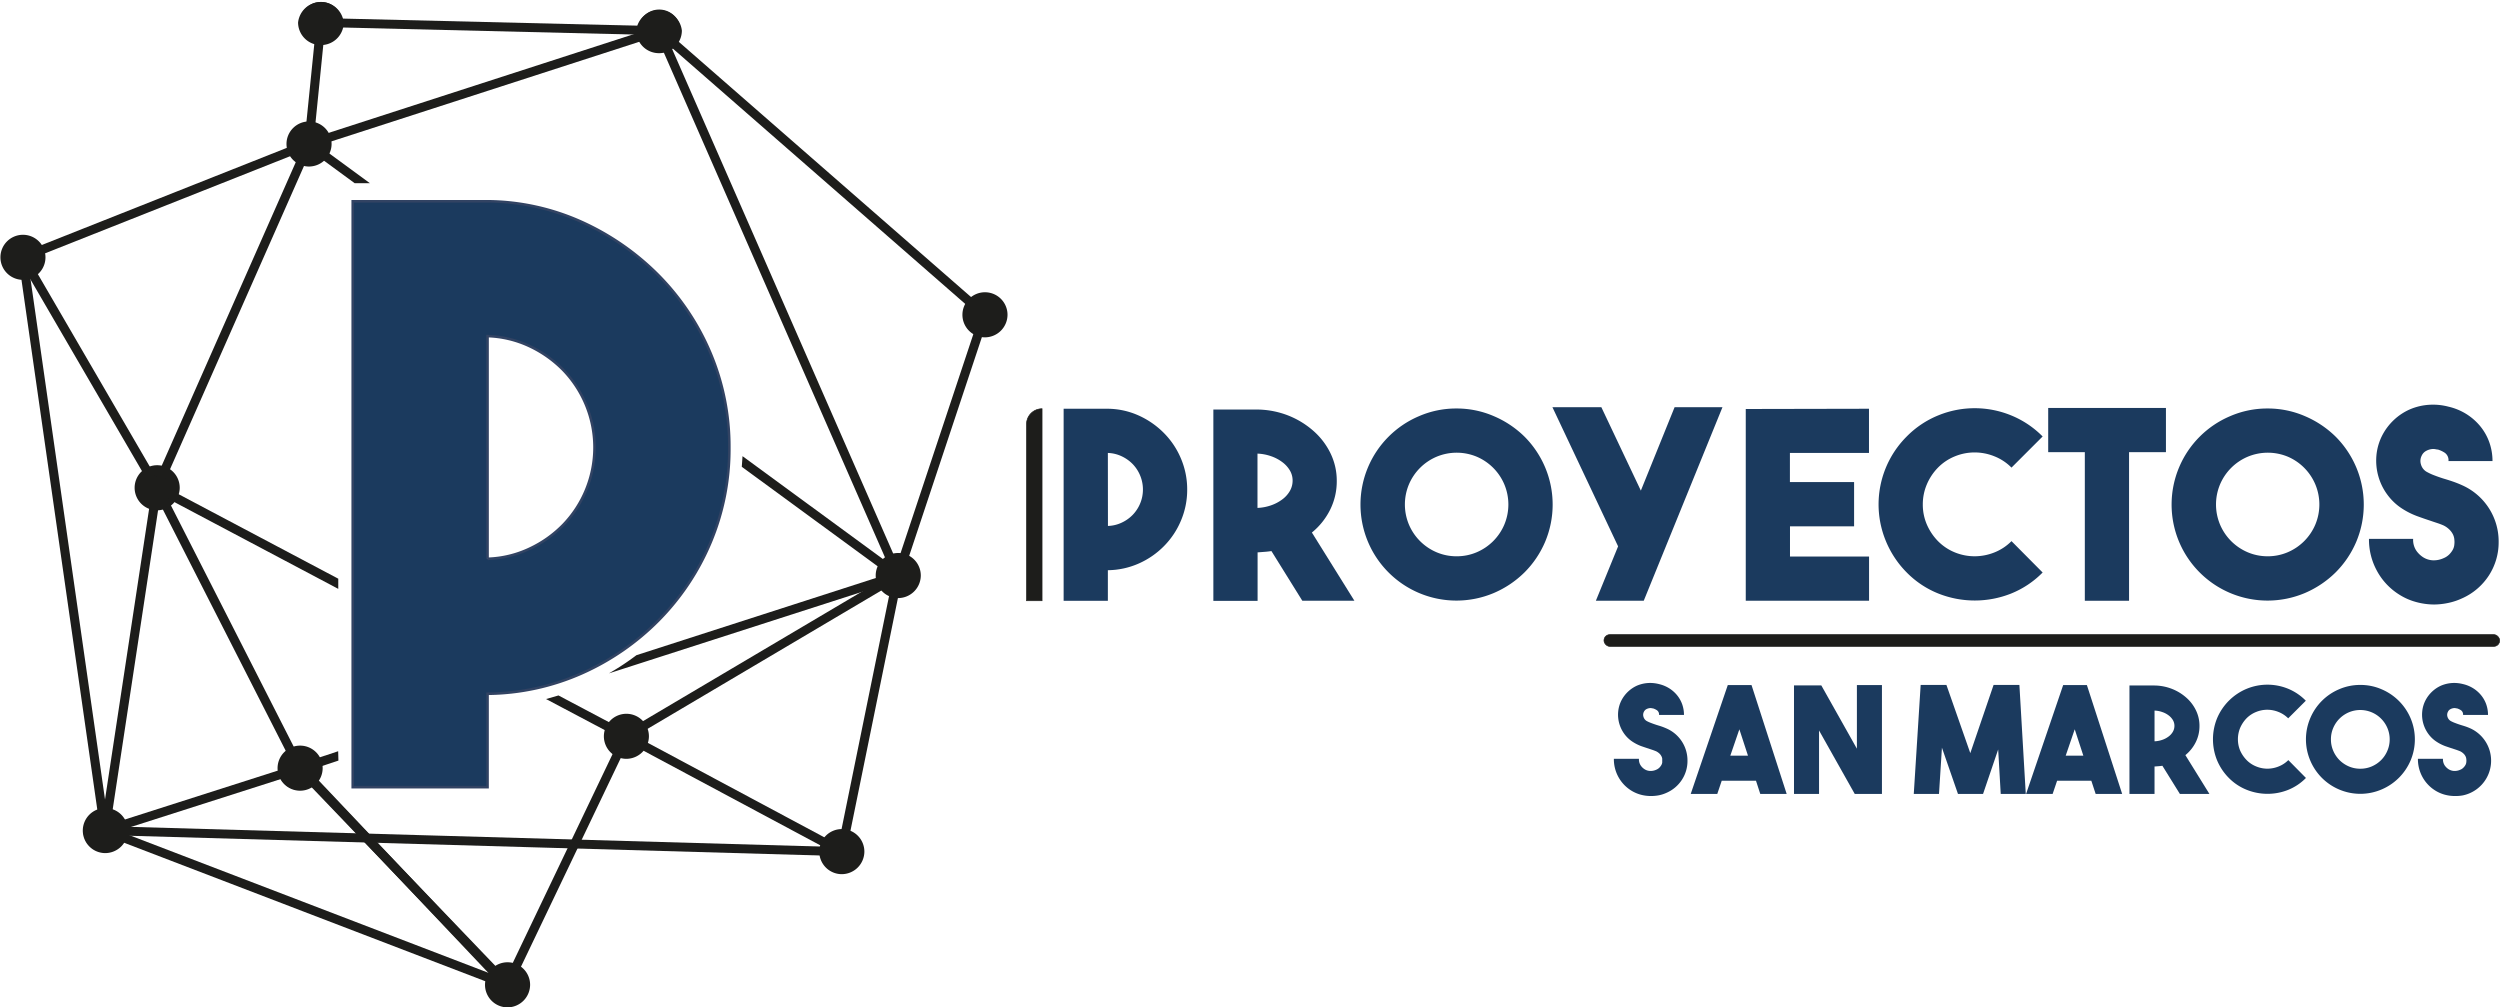 <svg xmlns="http://www.w3.org/2000/svg" viewBox="0 0 980.13 394.94"><defs><style>.cls-1,.cls-3{fill:#1d1d1b;}.cls-2,.cls-4{fill:#1b3a5e;}.cls-2{stroke:#324363;}.cls-2,.cls-3{stroke-miterlimit:10;}.cls-3{stroke:#1d1d1b;stroke-width:0.25px;}</style></defs><g id="Capa_2" data-name="Capa 2"><g id="Capa_4" data-name="Capa 4"><polygon class="cls-1" points="196.43 386.67 116.69 302.42 119.3 300.02 199.03 384.26 196.43 386.67"/><path class="cls-1" d="M134.21,8.84a8.36,8.36,0,0,1-16.71,0,8.36,8.36,0,0,1,16.71,0Z"/><path class="cls-1" d="M125.86,17.67a8.89,8.89,0,0,1-9-8.83,9,9,0,0,1,17.9,0A8.9,8.9,0,0,1,125.86,17.67Zm0-16.5a7.71,7.71,0,0,0-7.76,7.67,7.76,7.76,0,0,0,15.52,0A7.72,7.72,0,0,0,125.86,1.17Z"/><line class="cls-1" x1="121.06" y1="56.46" x2="125.86" y2="8.84"/><polygon class="cls-1" points="122.83 56.62 119.28 56.28 124.09 8.66 127.62 9 122.83 56.62"/><path class="cls-1" d="M253.81,288.68a8.36,8.36,0,1,1-8.35-8.25A8.3,8.3,0,0,1,253.81,288.68Z"/><path class="cls-1" d="M245.46,297.5a8.83,8.83,0,1,1,8.95-8.82A8.89,8.89,0,0,1,245.46,297.5Zm0-16.47a7.66,7.66,0,1,0,7.77,7.65A7.71,7.71,0,0,0,245.46,281Z"/><path class="cls-1" d="M207.24,386.1a8.36,8.36,0,1,1-8.35-8.24A8.32,8.32,0,0,1,207.24,386.1Z"/><path class="cls-1" d="M198.89,394.94a8.84,8.84,0,1,1,8.94-8.84A8.9,8.9,0,0,1,198.89,394.94Zm0-16.49a7.67,7.67,0,1,0,7.76,7.65A7.73,7.73,0,0,0,198.89,378.45Z"/><path class="cls-1" d="M69.86,191.25A8.35,8.35,0,1,1,61.51,183,8.3,8.3,0,0,1,69.86,191.25Z"/><path class="cls-1" d="M61.51,200.07a8.84,8.84,0,1,1,8.95-8.82A8.9,8.9,0,0,1,61.51,200.07Zm0-16.49a7.66,7.66,0,1,0,7.77,7.67A7.72,7.72,0,0,0,61.51,183.58Z"/><path class="cls-1" d="M338.3,333.89a8.36,8.36,0,1,1-8.36-8.25A8.31,8.31,0,0,1,338.3,333.89Z"/><path class="cls-1" d="M329.94,342.72a8.84,8.84,0,1,1,8.94-8.83A8.9,8.9,0,0,1,329.94,342.72Zm0-16.5a7.67,7.67,0,1,0,7.76,7.67A7.73,7.73,0,0,0,329.94,326.22Z"/><path class="cls-1" d="M360.37,225.64a8.36,8.36,0,1,1-8.36-8.25A8.3,8.3,0,0,1,360.37,225.64Z"/><path class="cls-1" d="M352,234.48a8.84,8.84,0,1,1,9-8.84A8.91,8.91,0,0,1,352,234.48ZM352,218a7.67,7.67,0,1,0,7.77,7.68A7.74,7.74,0,0,0,352,218Z"/><path class="cls-1" d="M394.34,123.42a8.35,8.35,0,1,1-8.36-8.25A8.3,8.3,0,0,1,394.34,123.42Z"/><path class="cls-1" d="M386,132.26a8.84,8.84,0,1,1,9-8.84A8.9,8.9,0,0,1,386,132.26Zm0-16.5a7.66,7.66,0,1,0,7.77,7.66A7.72,7.72,0,0,0,386,115.76Z"/><path class="cls-1" d="M266.78,12a8.36,8.36,0,1,1-8.35-8.25A8.31,8.31,0,0,1,266.78,12Z"/><path class="cls-1" d="M258.43,20.85a8.91,8.91,0,0,1-9-8.83,9,9,0,0,1,17.9,0A8.89,8.89,0,0,1,258.43,20.85Zm0-16.5A7.67,7.67,0,1,0,266.19,12,7.73,7.73,0,0,0,258.43,4.35Z"/><path class="cls-1" d="M49.47,325.64a8.36,8.36,0,1,1-8.35-8.26A8.31,8.31,0,0,1,49.47,325.64Z"/><path class="cls-1" d="M41.12,334.46a8.83,8.83,0,1,1,9-8.82A8.89,8.89,0,0,1,41.12,334.46Zm0-16.48a7.66,7.66,0,1,0,7.76,7.66A7.71,7.71,0,0,0,41.12,318Z"/><path class="cls-1" d="M125.86,301.22A8.36,8.36,0,1,1,117.5,293,8.3,8.3,0,0,1,125.86,301.22Z"/><path class="cls-1" d="M117.5,310a8.84,8.84,0,1,1,9-8.82A8.87,8.87,0,0,1,117.5,310Zm0-16.49a7.66,7.66,0,1,0,7.77,7.67A7.72,7.72,0,0,0,117.5,293.55Z"/><path class="cls-1" d="M129.4,56.46a8.35,8.35,0,1,1-8.34-8.25A8.3,8.3,0,0,1,129.4,56.46Z"/><path class="cls-1" d="M121.06,65.29A8.84,8.84,0,1,1,130,56.46,8.9,8.9,0,0,1,121.06,65.29Zm0-16.51a7.67,7.67,0,1,0,7.76,7.68A7.73,7.73,0,0,0,121.06,48.78Z"/><path class="cls-1" d="M17.3,100.87A8.3,8.3,0,0,1,9,109.13a8.25,8.25,0,1,1,0-16.5A8.3,8.3,0,0,1,17.3,100.87Z"/><path class="cls-1" d="M9,109.71A8.83,8.83,0,1,1,9,92.05a8.83,8.83,0,1,1,0,17.66Zm0-16.5a7.67,7.67,0,1,0,7.76,7.66A7.73,7.73,0,0,0,9,93.21Z"/><line class="cls-1" x1="125.86" y1="8.84" x2="258.43" y2="12.02"/><rect class="cls-1" x="190.38" y="-55.88" width="3.51" height="132.6" transform="translate(177.1 202.26) rotate(-88.62)"/><line class="cls-1" x1="258.43" y1="12.02" x2="385.98" y2="123.42"/><polygon class="cls-1" points="384.81 124.73 257.24 13.33 259.6 10.7 387.16 122.1 384.81 124.73"/><line class="cls-1" x1="385.98" y1="123.42" x2="352.01" y2="225.64"/><polygon class="cls-1" points="353.7 226.18 350.33 225.09 384.3 122.88 387.68 123.97 353.7 226.18"/><line class="cls-1" x1="352.01" y1="225.64" x2="329.94" y2="333.89"/><polygon class="cls-1" points="331.68 334.24 328.2 333.55 350.27 225.29 353.76 225.99 331.68 334.24"/><line class="cls-1" x1="329.94" y1="333.89" x2="245.46" y2="288.68"/><polygon class="cls-1" points="329.09 335.43 244.62 290.22 246.31 287.13 330.78 332.34 329.09 335.43"/><line class="cls-1" x1="245.46" y1="288.68" x2="352.01" y2="225.64"/><polygon class="cls-1" points="246.38 290.18 244.55 287.18 351.11 224.13 352.93 227.13 246.38 290.18"/><line class="cls-1" x1="352.01" y1="225.64" x2="258.43" y2="12.02"/><polygon class="cls-1" points="350.38 226.33 256.79 12.71 260.05 11.32 353.65 224.94 350.38 226.33"/><line class="cls-1" x1="258.43" y1="12.02" x2="121.06" y2="56.46"/><polygon class="cls-1" points="121.61 58.12 120.51 54.79 257.87 10.35 258.98 13.68 121.61 58.12"/><line class="cls-1" x1="121.06" y1="56.46" x2="61.51" y2="191.25"/><polygon class="cls-1" points="63.14 191.94 59.88 190.54 119.42 55.75 122.68 57.15 63.14 191.94"/><line class="cls-1" x1="61.51" y1="191.25" x2="8.95" y2="100.87"/><polygon class="cls-1" points="59.98 192.11 7.41 101.76 10.49 100 63.05 190.37 59.98 192.11"/><line class="cls-1" x1="8.95" y1="100.87" x2="121.06" y2="56.46"/><polygon class="cls-1" points="9.61 102.51 8.29 99.26 120.39 54.82 121.71 58.08 9.61 102.51"/><line class="cls-1" x1="8.95" y1="100.87" x2="41.12" y2="325.64"/><polygon class="cls-1" points="39.36 325.88 7.19 101.12 10.71 100.64 42.88 325.39 39.36 325.88"/><line class="cls-1" x1="41.12" y1="325.64" x2="61.51" y2="191.25"/><polygon class="cls-1" points="42.88 325.9 39.36 325.39 59.75 190.99 63.27 191.49 42.88 325.9"/><line class="cls-1" x1="245.46" y1="288.68" x2="198.89" y2="386.1"/><polygon class="cls-1" points="200.49 386.86 197.28 385.35 243.85 287.92 247.08 289.43 200.49 386.86"/><line class="cls-1" x1="117.5" y1="301.22" x2="61.51" y2="191.25"/><polygon class="cls-1" points="115.92 302.01 59.92 192.03 63.1 190.46 119.08 300.43 115.92 302.01"/><line class="cls-1" x1="117.5" y1="301.22" x2="41.12" y2="325.64"/><polygon class="cls-1" points="41.67 327.3 40.57 323.97 116.95 299.55 118.05 302.88 41.67 327.3"/><line class="cls-1" x1="41.12" y1="325.64" x2="198.89" y2="386.1"/><polygon class="cls-1" points="198.24 387.76 40.48 327.27 41.76 324 199.53 384.48 198.24 387.76"/><line class="cls-1" x1="41.12" y1="325.64" x2="329.94" y2="333.89"/><polygon class="cls-1" points="329.89 335.64 41.06 327.39 41.17 323.89 329.99 332.13 329.89 335.64"/><line class="cls-1" x1="198.89" y1="386.1" x2="117.5" y2="301.22"/><polygon class="cls-1" points="197.59 387.32 116.21 302.42 118.79 300.01 200.18 384.9 197.59 387.32"/><polygon class="cls-1" points="132.62 230.87 60.68 192.78 62.35 189.69 132.62 226.88 132.62 230.87"/><polygon class="cls-1" points="244.62 290.22 214.08 274.06 218.95 272.65 246.31 287.13 244.62 290.22"/><polygon class="cls-1" points="118.56 302.88 117.43 299.55 132.58 294.52 132.68 298.19 118.56 302.88"/><path class="cls-1" d="M238.71,264a99.45,99.45,0,0,0,10.8-7.13L351.46,224l1.11,3.33Z"/><polygon class="cls-1" points="139.05 71.83 120 57.85 122.11 55.04 145.03 71.83 139.05 71.83"/><polygon class="cls-1" points="351.09 227.14 290.82 183.01 291.11 178.84 353.33 224.43 351.09 227.14"/><path class="cls-2" d="M285.94,175.58a94.16,94.16,0,0,1-7.35,37.08,96.65,96.65,0,0,1-20.33,30.5A98.65,98.65,0,0,1,228.06,264a93.34,93.34,0,0,1-36.91,8v36.61H138.28V78.9h52.87A91.44,91.44,0,0,1,228.06,87,101,101,0,0,1,258.26,108a97,97,0,0,1,20.33,30.52A94,94,0,0,1,285.94,175.58Zm-94.79,43.49a41.31,41.31,0,0,0,16.42-3.93,44.9,44.9,0,0,0,13.3-9.42,43.41,43.41,0,0,0,8.91-13.66,43.73,43.73,0,0,0,0-33.28,43.75,43.75,0,0,0-8.91-13.66,45.64,45.64,0,0,0-13.3-9.42,41.83,41.83,0,0,0-16.42-3.93Z"/><path class="cls-3" d="M408.54,235.53h-6.1V166.35a6.1,6.1,0,0,1,6.1-6.1h0Z"/><path class="cls-4" d="M465.44,191.94A30.83,30.83,0,0,1,463,204.1a31.34,31.34,0,0,1-6.66,10,32,32,0,0,1-9.9,6.83,30.72,30.72,0,0,1-12.1,2.62v12H417V160.25h17.34a30.07,30.07,0,0,1,12.1,2.66,32.89,32.89,0,0,1,9.9,6.88,31.38,31.38,0,0,1,6.66,10A30.82,30.82,0,0,1,465.44,191.94ZM434.37,206.2a13.63,13.63,0,0,0,5.38-1.29,14.55,14.55,0,0,0,4.36-3.09A14.31,14.31,0,0,0,447,186.44a14.27,14.27,0,0,0-2.92-4.49,14.88,14.88,0,0,0-4.36-3.08,13.63,13.63,0,0,0-5.38-1.29Z"/><path class="cls-4" d="M498.47,216.05c-.89.13-1.77.24-2.67.3l-2.76.21v19H475.7v-75H493a34.11,34.11,0,0,1,12.1,2.36A33.48,33.48,0,0,1,515,169a27.75,27.75,0,0,1,6.67,8.81,24.56,24.56,0,0,1,2.41,10.75,24.92,24.92,0,0,1-2.57,11.22,27,27,0,0,1-7.18,9L531,235.53H510.58ZM493,199.13a18.55,18.55,0,0,0,5.28-1,16,16,0,0,0,4.41-2.31,10.87,10.87,0,0,0,3-3.33,8.07,8.07,0,0,0,1.08-4.06,7.74,7.74,0,0,0-1.08-4,11.06,11.06,0,0,0-3-3.28,15.77,15.77,0,0,0-4.41-2.31,18.21,18.21,0,0,0-5.28-1Z"/><path class="cls-4" d="M571,160.15a36.51,36.51,0,0,1,14.65,3,38.72,38.72,0,0,1,12,8,37.84,37.84,0,0,1,8.09,12,37.6,37.6,0,0,1,0,29.34,37.84,37.84,0,0,1-8.09,11.95,38.72,38.72,0,0,1-12,8.05,37.62,37.62,0,0,1-29.3,0,37.63,37.63,0,0,1-20-20,37.72,37.72,0,0,1,0-29.34,37.63,37.63,0,0,1,20-20A36.51,36.51,0,0,1,571,160.15Zm.05,57.94a19.77,19.77,0,0,0,7.9-1.58,20.43,20.43,0,0,0,10.82-10.83,20.4,20.4,0,0,0,0-15.79A20.45,20.45,0,0,0,579,179.07a20.42,20.42,0,0,0-15.8,0,20.45,20.45,0,0,0-10.82,10.82,20.4,20.4,0,0,0,0,15.79,20.43,20.43,0,0,0,10.82,10.83A19.77,19.77,0,0,0,571.09,218.09Z"/><path class="cls-4" d="M625.66,235.53l8.72-21.33-25.75-54.56h19.18l15.49,32.71,13.23-32.71H675.3l-30.87,75.89Z"/><path class="cls-4" d="M732.74,177.58h-31V189H726.9v17.35H701.77V218.2h31v17.33H684.43V160.35l48.31-.1Z"/><path class="cls-4" d="M774.18,235.43A38.61,38.61,0,0,1,760,232.72a36.31,36.31,0,0,1-12.46-8.27,38,38,0,0,1-8.15-12.25,37.61,37.61,0,0,1,8.15-41.08A36.85,36.85,0,0,1,760,162.81a37.68,37.68,0,0,1,28.36,0,37,37,0,0,1,12.46,8.31l-12.21,12.21a19.47,19.47,0,0,0-6.77-4.46,20.74,20.74,0,0,0-7.69-1.49,20.37,20.37,0,0,0-7.64,1.49,19.56,19.56,0,0,0-6.72,4.46,21.23,21.23,0,0,0-4.41,6.67,19.9,19.9,0,0,0-1.54,7.79,19.59,19.59,0,0,0,1.54,7.74,21.48,21.48,0,0,0,4.41,6.62,19.7,19.7,0,0,0,6.72,4.46,20.56,20.56,0,0,0,7.64,1.48,20.93,20.93,0,0,0,7.69-1.48,19.61,19.61,0,0,0,6.77-4.46l12.21,12.3a36.4,36.4,0,0,1-12.41,8.27A38.48,38.48,0,0,1,774.18,235.43Z"/><path class="cls-4" d="M849.16,159.94v17.33H834.7v58.26H817.36V177.27H803V159.94Z"/><path class="cls-4" d="M889,160.15a36.51,36.51,0,0,1,14.65,3,38.84,38.84,0,0,1,12,8,37.84,37.84,0,0,1,8.09,12,37.6,37.6,0,0,1,0,29.34,37.84,37.84,0,0,1-8.09,11.95,38.84,38.84,0,0,1-12,8.05,37.62,37.62,0,0,1-29.3,0,37.63,37.63,0,0,1-20-20,37.72,37.72,0,0,1,0-29.34,37.63,37.63,0,0,1,20-20A36.51,36.51,0,0,1,889,160.15Zm0,57.94a19.8,19.8,0,0,0,7.9-1.58,20.43,20.43,0,0,0,10.82-10.83,20.4,20.4,0,0,0,0-15.79A20.45,20.45,0,0,0,897,179.07a20.42,20.42,0,0,0-15.8,0,20.45,20.45,0,0,0-10.82,10.82,20.4,20.4,0,0,0,0,15.79,20.43,20.43,0,0,0,10.82,10.83A19.77,19.77,0,0,0,889.06,218.09Z"/><path class="cls-4" d="M954.3,237a27.18,27.18,0,0,1-7.14-1,23.94,23.94,0,0,1-6.71-3,25,25,0,0,1-8.61-9.28,25.6,25.6,0,0,1-3.08-12.46h17.32a7.56,7.56,0,0,0,1.34,4.77,9.66,9.66,0,0,0,2.36,2.3,7.8,7.8,0,0,0,4,1.34,9.17,9.17,0,0,0,4.21-.83,6.75,6.75,0,0,0,2.3-1.53,8.45,8.45,0,0,0,1.34-1.8,5.09,5.09,0,0,0,.56-1.69,13.26,13.26,0,0,0,.1-1.33,12.86,12.86,0,0,0-.1-1.33,5.55,5.55,0,0,0-.56-1.75,7.15,7.15,0,0,0-1.34-1.79A8.7,8.7,0,0,0,958,206c-.76-.33-1.56-.64-2.41-.92s-1.77-.58-2.73-.92q-2.55-.83-5.33-1.85a30.09,30.09,0,0,1-5.54-2.76,21.75,21.75,0,0,1-6.05-5.65,22.23,22.23,0,0,1-3.53-7.28,22.6,22.6,0,0,1-.73-8.05,21.46,21.46,0,0,1,2.32-7.95,22.51,22.51,0,0,1,4.61-6.05,22.2,22.2,0,0,1,6.15-4.06,22.81,22.81,0,0,1,7.29-1.79,23.7,23.7,0,0,1,7.89.72,23,23,0,0,1,7.06,2.92,22.71,22.71,0,0,1,5.45,4.82,21.13,21.13,0,0,1,3.52,6.31,22,22,0,0,1,1.22,7.28H959.93a3.54,3.54,0,0,0-1.48-3.28,10.32,10.32,0,0,0-2.62-1.23,7,7,0,0,1-1-.15,4.66,4.66,0,0,0-1.75,0,6.06,6.06,0,0,0-2,.72,4,4,0,0,0-1.64,1.79,4.58,4.58,0,0,0-.31,3.43,4.87,4.87,0,0,0,2.06,2.82,21.32,21.32,0,0,0,3.18,1.49q1.74.68,3.69,1.29c1.16.34,2.34.71,3.53,1.12s2.41.89,3.63,1.44a24.1,24.1,0,0,1,14.38,22.26,23.89,23.89,0,0,1-3.82,13.13,24.23,24.23,0,0,1-10.56,9,25.14,25.14,0,0,1-5.42,1.79A28,28,0,0,1,954.3,237Z"/><path class="cls-4" d="M647.15,312.08a15.2,15.2,0,0,1-4-.55,14.12,14.12,0,0,1-3.81-1.71,14.45,14.45,0,0,1-6.62-12.33h9.83a4.27,4.27,0,0,0,.75,2.7,5.17,5.17,0,0,0,1.34,1.31,4.32,4.32,0,0,0,2.26.75,5.13,5.13,0,0,0,2.39-.46,3.71,3.71,0,0,0,1.31-.87,4.9,4.9,0,0,0,.75-1,2.92,2.92,0,0,0,.33-.95c0-.32,0-.57,0-.77s0-.44,0-.75a3.15,3.15,0,0,0-.33-1,3.92,3.92,0,0,0-.75-1,5.56,5.56,0,0,0-1.31-.91c-.43-.17-.88-.35-1.37-.52s-1-.32-1.53-.52c-1-.31-2-.65-3-1a17,17,0,0,1-3.14-1.57,12.32,12.32,0,0,1-3.43-3.2,12.87,12.87,0,0,1-2-4.13,12.69,12.69,0,0,1-.41-4.57,12.26,12.26,0,0,1,1.31-4.5,12.91,12.91,0,0,1,2.62-3.43,12.72,12.72,0,0,1,3.48-2.31,13.38,13.38,0,0,1,4.13-1,14,14,0,0,1,4.48.41,13.3,13.3,0,0,1,4,1.66,12.45,12.45,0,0,1,3.09,2.73,11.84,11.84,0,0,1,2,3.57,12.53,12.53,0,0,1,.69,4.14h-9.78a2,2,0,0,0-.84-1.86,6,6,0,0,0-1.48-.7,3.55,3.55,0,0,1-.55-.09,2.74,2.74,0,0,0-1,0,3.89,3.89,0,0,0-1.14.4,2.36,2.36,0,0,0-.92,1,2.55,2.55,0,0,0-.18,1.95,2.82,2.82,0,0,0,1.16,1.61,12.16,12.16,0,0,0,1.81.83c.66.26,1.35.5,2.08.74s1.34.4,2,.63,1.36.51,2.06.82a13.66,13.66,0,0,1,8.15,12.61,13.46,13.46,0,0,1-2.17,7.45,13.71,13.71,0,0,1-6,5.11,13.53,13.53,0,0,1-3.07,1A16,16,0,0,1,647.15,312.08Z"/><path class="cls-4" d="M690.12,311.27l-1.68-5.17H675l-1.74,5.17H662.85l14.53-42.68h9.31l13.78,42.68Zm-11.75-15h6.93l-3.38-10.35Z"/><path class="cls-4" d="M728,268.59h9.82v42.68H727.16l-14-24.89v24.89h-9.82V268.7h10.7L728,293.53Z"/><path class="cls-4" d="M781.59,268.53h10.12l2.5,42.74h-9.82l-1-17.44-5.93,17.44h-9.83l-6.29-18.14-1.15,18.14h-9.89L753,268.53H763.1l9.36,26.74Z"/><path class="cls-4" d="M821.61,311.27l-1.7-5.17H806.49l-1.75,5.17H794.33l14.54-42.68h9.3L832,311.27Zm-11.75-15h6.92l-3.38-10.35Z"/><path class="cls-4" d="M847.77,300.22c-.51.07-1,.14-1.52.17l-1.56.12v10.76h-9.83V268.75h9.83a19.39,19.39,0,0,1,6.86,1.34,18.77,18.77,0,0,1,5.6,3.43,15.71,15.71,0,0,1,3.79,5,13.8,13.8,0,0,1,1.37,6.1,14.07,14.07,0,0,1-1.46,6.35,15.32,15.32,0,0,1-4.07,5.08l9.43,15.22H854.63Zm-3.08-9.59a10.63,10.63,0,0,0,3-.56,8.85,8.85,0,0,0,2.5-1.31,6.13,6.13,0,0,0,1.69-1.88,4.61,4.61,0,0,0,.61-2.3,4.43,4.43,0,0,0-.61-2.28,6.4,6.4,0,0,0-1.69-1.85,8.59,8.59,0,0,0-2.5-1.3,9.66,9.66,0,0,0-3-.56Z"/><path class="cls-4" d="M888.94,311.22a21.78,21.78,0,0,1-8.05-1.55,20.54,20.54,0,0,1-7.07-4.68,21.64,21.64,0,0,1-4.63-6.95,21.91,21.91,0,0,1,0-16.39A21.58,21.58,0,0,1,880.92,270,21.37,21.37,0,0,1,897,270a20.72,20.72,0,0,1,7,4.72l-6.91,6.9a11.2,11.2,0,0,0-3.84-2.51,11.7,11.7,0,0,0-4.36-.85,11.48,11.48,0,0,0-4.33.85,11.08,11.08,0,0,0-3.81,2.51,12.7,12.7,0,0,0-2.51,3.79,11.6,11.6,0,0,0-.86,4.42,11.38,11.38,0,0,0,.86,4.39A12.7,12.7,0,0,0,880.8,298a10.94,10.94,0,0,0,3.81,2.51,11.48,11.48,0,0,0,4.33.85,11.7,11.7,0,0,0,4.36-.85,11.06,11.06,0,0,0,3.84-2.51l6.91,7a20.48,20.48,0,0,1-7,4.68A21.66,21.66,0,0,1,888.94,311.22Z"/><path class="cls-4" d="M925.36,268.53a20.63,20.63,0,0,1,8.32,1.69,21.45,21.45,0,0,1,11.38,11.33,21.3,21.3,0,0,1,0,16.63,21.43,21.43,0,0,1-11.38,11.34,21.16,21.16,0,0,1-16.62,0,21.26,21.26,0,0,1-11.31-11.34,21.19,21.19,0,0,1,0-16.63,21.28,21.28,0,0,1,11.31-11.33A20.64,20.64,0,0,1,925.36,268.53Zm0,32.85a11.24,11.24,0,0,0,4.48-.9,11.73,11.73,0,0,0,3.66-2.46,11.46,11.46,0,0,0,2.47-3.68,11.13,11.13,0,0,0,.91-4.47,11.25,11.25,0,0,0-.91-4.48,11.54,11.54,0,0,0-15.09-6.13,11.58,11.58,0,0,0-6.13,6.13,11.07,11.07,0,0,0-.9,4.48,11,11,0,0,0,.9,4.47,11.62,11.62,0,0,0,2.47,3.68,11.84,11.84,0,0,0,3.66,2.46A11.24,11.24,0,0,0,925.4,301.38Z"/><path class="cls-4" d="M962.38,312.08a15.13,15.13,0,0,1-4-.55,13.79,13.79,0,0,1-3.8-1.71,14.35,14.35,0,0,1-4.89-5.27,14.51,14.51,0,0,1-1.74-7.06h9.82a4.34,4.34,0,0,0,.75,2.7,5.68,5.68,0,0,0,1.34,1.31,4.41,4.41,0,0,0,2.27.75,5.13,5.13,0,0,0,2.39-.46,3.49,3.49,0,0,0,1.3-.87,4.34,4.34,0,0,0,.76-1,2.49,2.49,0,0,0,.32-.95,6.42,6.42,0,0,0,.06-.77,6.14,6.14,0,0,0-.06-.75,2.68,2.68,0,0,0-.32-1,3.55,3.55,0,0,0-.76-1,5.1,5.1,0,0,0-1.3-.91c-.42-.17-.89-.35-1.37-.52s-1-.32-1.54-.52c-1-.31-2-.65-3-1a16.74,16.74,0,0,1-3.14-1.57,12.18,12.18,0,0,1-3.43-3.2,12.87,12.87,0,0,1-2-4.13,12.69,12.69,0,0,1-.41-4.57,12.07,12.07,0,0,1,1.31-4.5,12.91,12.91,0,0,1,2.62-3.43,12.77,12.77,0,0,1,3.49-2.31,13.32,13.32,0,0,1,4.12-1,14,14,0,0,1,4.48.41,13.09,13.09,0,0,1,4,1.66,12.63,12.63,0,0,1,3.09,2.73,11.84,11.84,0,0,1,2,3.57,12.53,12.53,0,0,1,.69,4.14h-9.78a2,2,0,0,0-.84-1.86,5.84,5.84,0,0,0-1.48-.7,3.55,3.55,0,0,1-.55-.09,2.74,2.74,0,0,0-1,0,3.74,3.74,0,0,0-1.13.4,2.21,2.21,0,0,0-.93,1,2.6,2.6,0,0,0-.19,1.95,2.89,2.89,0,0,0,1.17,1.61,12.16,12.16,0,0,0,1.81.83c.65.26,1.34.5,2.09.74s1.32.4,2,.63,1.37.51,2.06.82a13.91,13.91,0,0,1-3.08,26.2A15.84,15.84,0,0,1,962.38,312.08Z"/><rect class="cls-3" x="628.84" y="248.8" width="351.16" height="4.62" rx="2.31"/></g></g></svg>